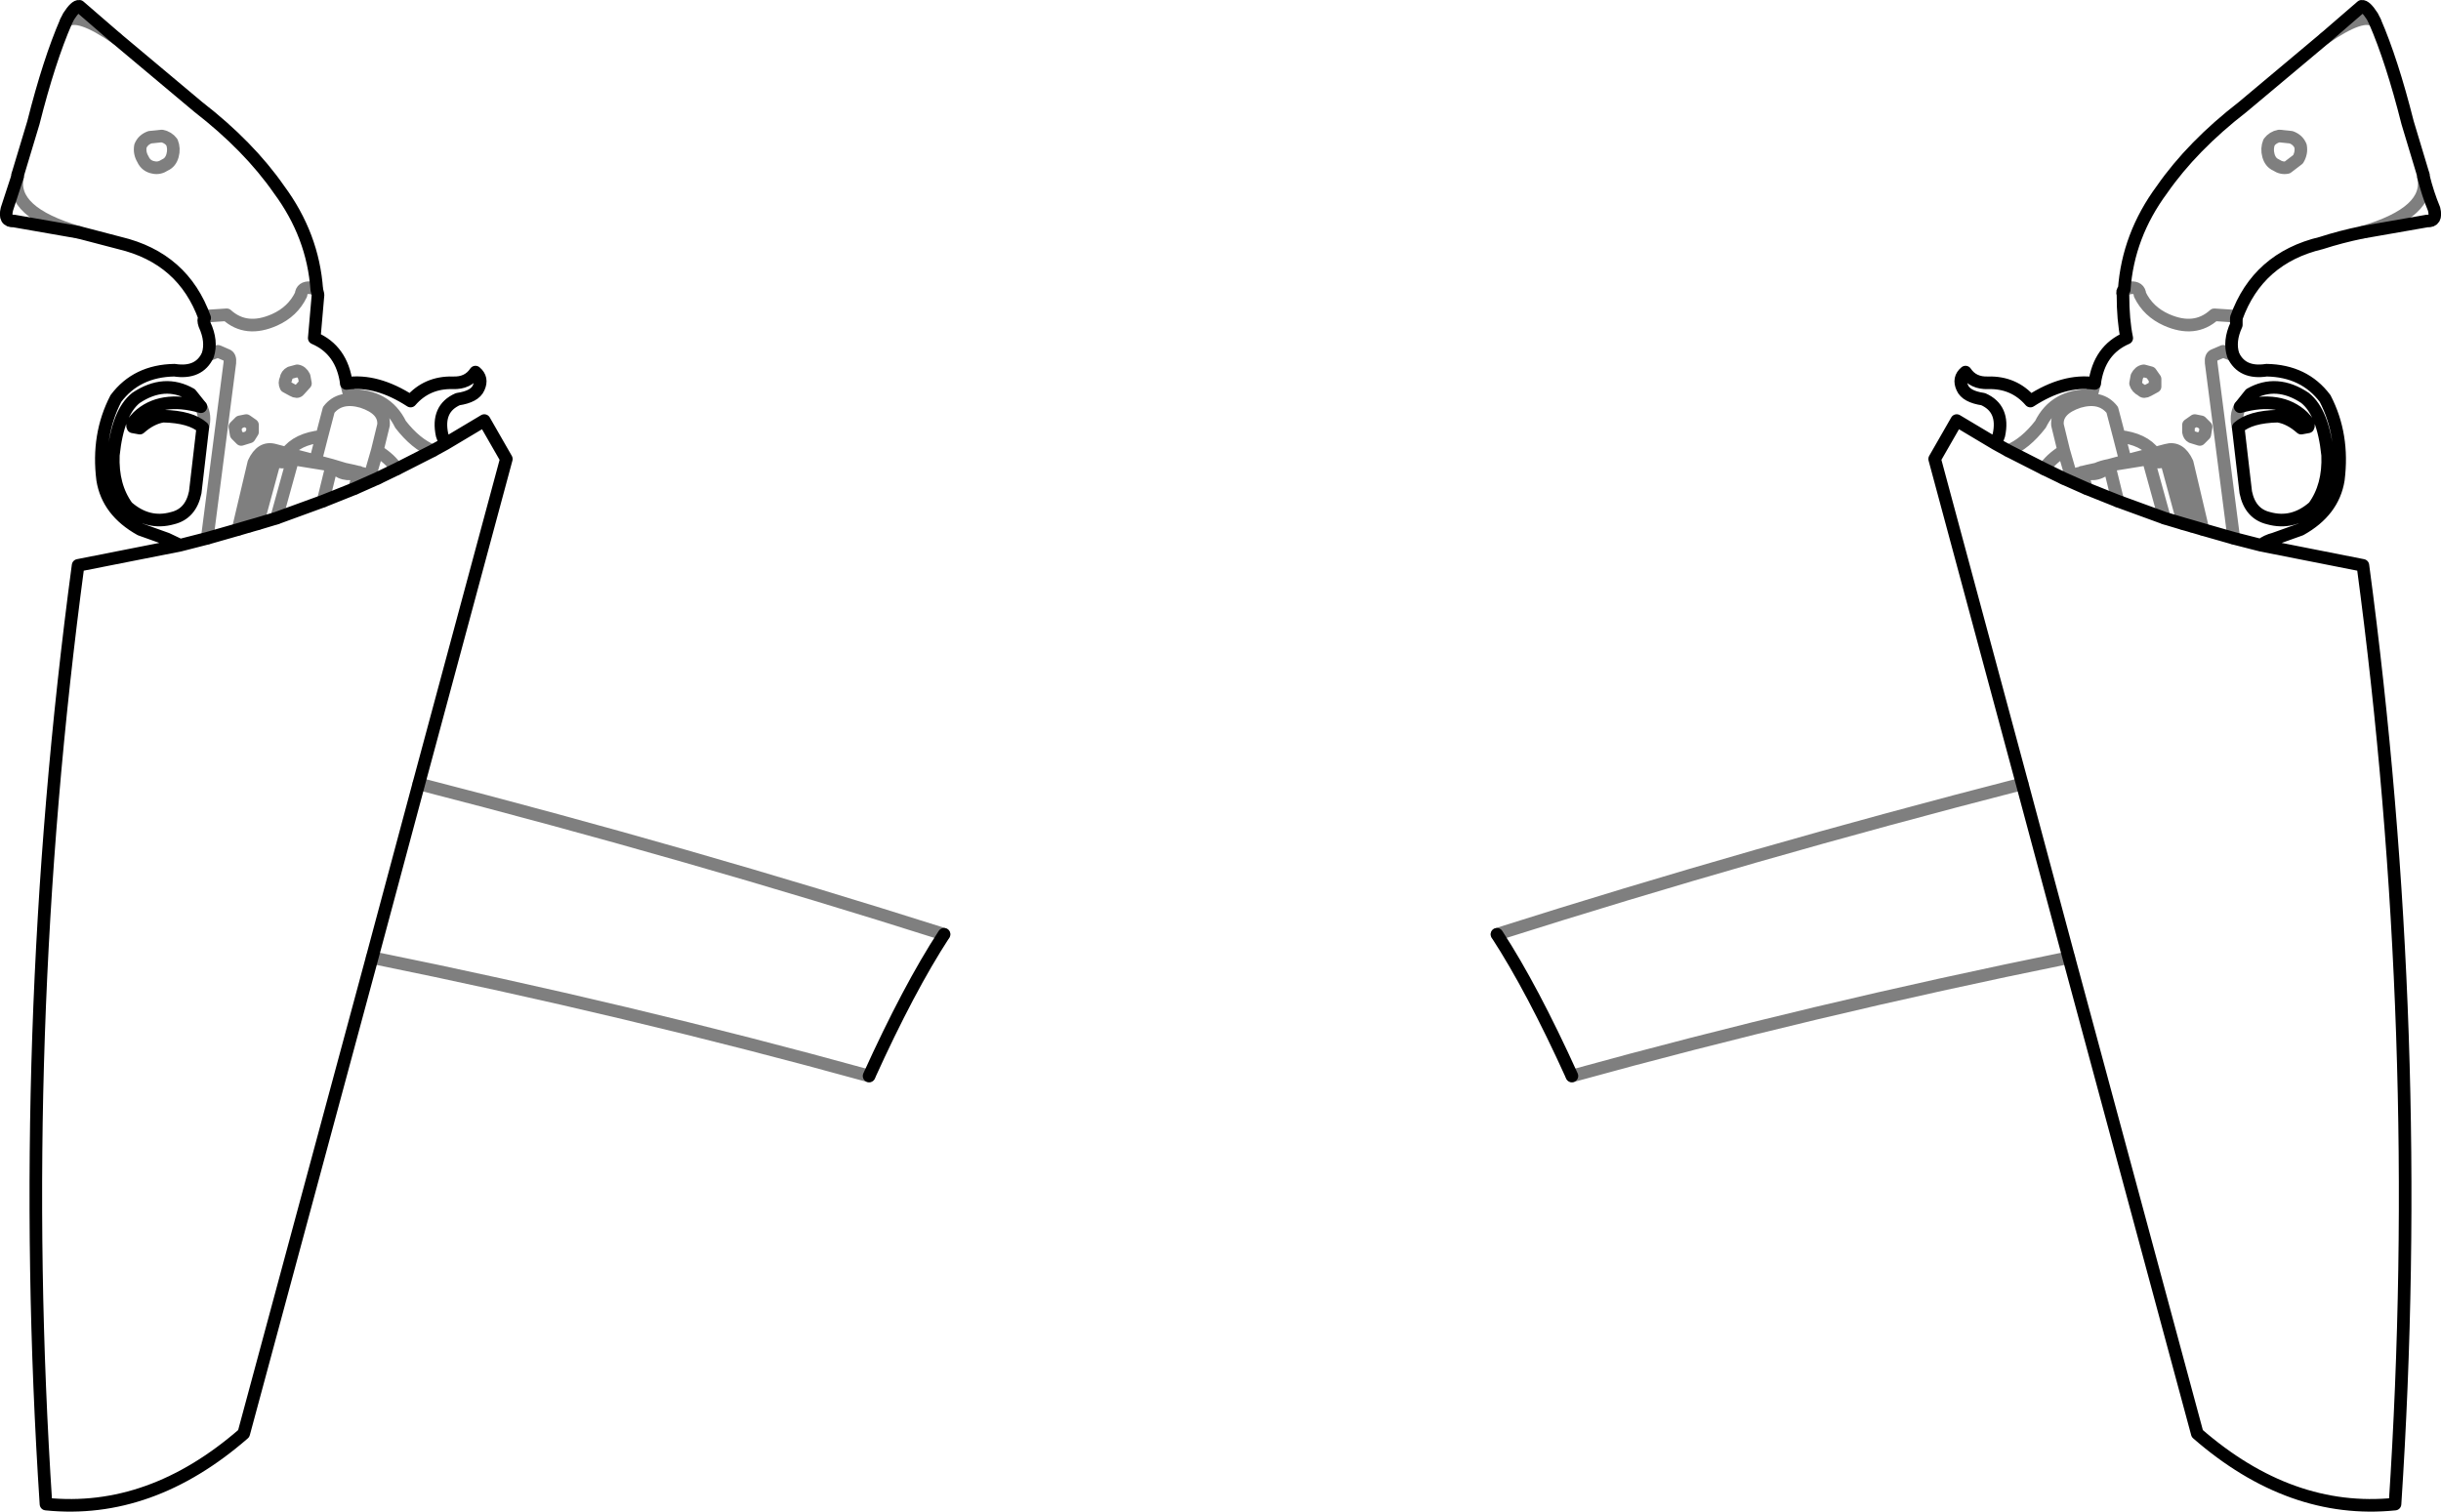 <?xml version="1.0" encoding="UTF-8" standalone="no"?>
<svg xmlns:xlink="http://www.w3.org/1999/xlink" height="120.05px" width="193.8px" xmlns="http://www.w3.org/2000/svg">
  <g transform="matrix(1.0, 0.0, 0.0, 1.0, -303.0, -327.85)">
    <path d="M304.4 341.75 L305.65 337.6 Q306.9 332.65 308.25 329.55 L308.45 329.15 Q309.0 328.3 309.3 328.35 L312.25 330.9 318.75 336.35 Q322.75 339.45 325.15 342.9 327.85 346.55 328.15 350.85 L328.25 351.25 327.95 354.7 Q330.15 355.65 330.5 358.3 332.9 357.95 335.6 359.7 336.9 358.2 338.95 358.25 340.15 358.3 340.75 357.4 341.35 357.9 341.0 358.65 340.7 359.35 339.35 359.55 337.65 360.3 338.1 362.4 L338.35 363.1 341.45 361.25 343.2 364.3 336.25 390.1 332.55 403.9 322.35 441.7 Q314.95 448.15 306.65 447.3 304.2 410.05 309.2 372.75 L317.3 371.15 316.25 370.65 314.15 369.9 Q311.55 368.45 311.15 365.95 310.7 362.4 312.2 359.5 313.85 357.3 316.85 357.25 318.8 357.55 319.5 356.05 319.85 354.95 319.25 353.65 319.1 353.2 319.25 353.1 317.55 348.35 312.5 347.15 L309.25 346.3 304.1 345.4 Q303.3 345.45 303.55 344.45 L304.4 341.85 M377.95 402.05 Q375.15 406.35 372.0 413.3 M334.5 365.1 L337.35 363.65 M322.75 369.65 L323.45 369.45 324.95 369.0 M334.5 365.1 L333.05 365.8 332.95 365.85 331.15 366.65 328.65 367.65 324.95 369.0 M338.35 363.1 L337.35 363.65 M487.55 330.9 L481.05 336.35 Q477.05 339.45 474.65 342.9 471.95 346.55 471.65 350.85 471.45 350.95 471.55 351.25 471.55 353.25 471.85 354.7 469.65 355.65 469.3 358.3 466.9 357.95 464.2 359.7 462.9 358.2 460.85 358.25 459.65 358.3 459.05 357.4 458.45 357.9 458.8 358.65 459.1 359.35 460.45 359.55 462.15 360.3 461.7 362.4 L461.45 363.1 458.35 361.25 456.6 364.3 463.55 390.1 467.25 403.9 477.45 441.7 Q484.85 448.15 493.15 447.3 495.6 410.05 490.6 372.75 L482.5 371.15 Q482.95 370.8 483.55 370.65 L485.65 369.9 Q488.25 368.45 488.65 365.95 489.1 362.4 487.6 359.5 485.95 357.3 482.95 357.25 481.0 357.55 480.3 356.05 479.95 354.95 480.55 353.65 L480.55 353.1 Q482.25 348.35 487.3 347.15 488.85 346.65 490.55 346.3 L495.7 345.4 Q496.5 345.45 496.25 344.45 495.75 343.25 495.4 341.85 M495.4 341.75 L494.15 337.6 Q492.9 332.65 491.55 329.55 M487.55 330.9 L490.5 328.35 Q490.8 328.3 491.35 329.15 L491.55 329.55 M480.35 370.6 L482.5 371.15 M480.35 370.6 L477.9 369.9 477.05 369.65 476.35 369.45 474.85 369.0 471.15 367.65 468.65 366.65 466.85 365.85 466.75 365.8 465.3 365.1 462.45 363.65 461.45 363.1 M483.85 360.9 Q481.65 360.95 480.7 361.8 L481.3 366.95 Q481.65 368.65 483.1 369.0 485.05 369.55 486.7 368.1 487.9 366.45 487.8 364.0 487.45 360.6 486.0 359.45 483.75 357.95 481.65 359.15 L480.85 360.15 Q484.05 359.25 485.85 360.95 486.4 361.5 486.25 361.75 L485.7 361.85 Q484.8 361.05 483.85 360.9 M319.1 361.8 L318.5 366.95 Q318.15 368.65 316.7 369.0 314.75 369.55 313.1 368.1 311.9 366.45 312.0 364.0 312.35 360.6 313.8 359.45 316.05 357.95 318.15 359.15 L318.95 360.15 M319.1 361.8 Q318.15 360.95 315.95 360.9 315.0 361.05 314.1 361.85 L313.55 361.75 Q313.4 361.5 313.95 360.95 315.75 359.25 318.95 360.15 M322.75 369.65 L321.9 369.9 319.45 370.6 317.3 371.15 M421.85 402.05 Q424.65 406.35 427.8 413.3" fill="none" stroke="#000000" stroke-linecap="round" stroke-linejoin="round" stroke-width="1.0"/>
    <path d="M336.25 390.1 Q357.65 395.6 377.95 402.05 M372.0 413.3 Q353.0 408.05 332.55 403.9 M304.4 341.85 L304.4 341.75 M328.15 350.85 L327.65 350.7 Q326.95 350.65 326.9 351.25 326.25 352.6 324.8 353.25 322.55 354.25 321.0 352.85 L319.45 352.95 319.25 353.1 M326.05 357.45 L326.6 357.3 Q326.95 357.35 327.15 357.75 L327.25 358.3 326.75 358.85 Q326.6 359.05 326.25 358.85 L325.7 358.55 Q325.55 358.25 325.7 357.95 325.75 357.6 326.05 357.45 M321.9 369.9 L323.15 364.6 Q323.75 363.3 324.8 363.6 L325.75 363.85 Q326.6 362.7 328.55 362.5 L329.1 360.4 Q330.0 359.25 331.75 359.75 333.55 360.35 333.45 361.6 L332.95 363.65 Q334.05 364.35 334.5 365.1 M337.35 363.65 Q336.0 363.1 334.8 361.55 333.65 359.2 330.75 359.25 L330.5 358.3 M325.75 363.85 L328.05 364.45 328.55 362.5 M323.45 369.45 L324.85 364.3 324.15 364.5 322.75 369.65 M324.95 369.0 L326.25 364.3 Q325.25 364.8 324.85 364.3 M333.05 365.8 L332.4 365.55 331.95 365.5 332.95 365.85 M331.95 365.5 L331.8 365.45 331.55 365.4 331.5 365.35 331.15 366.65 M331.05 365.25 L330.35 365.1 329.35 364.8 Q330.2 365.8 331.5 365.35 L331.45 365.35 331.05 365.25 M328.65 367.65 L329.35 364.8 326.25 364.3 M329.35 364.8 L328.05 364.45 M332.95 363.65 L332.4 365.55 M485.45 340.5 Q485.75 340.0 485.65 339.45 485.45 338.95 484.9 338.75 L483.95 338.65 Q483.45 338.75 483.15 339.15 482.95 339.65 483.1 340.2 483.25 340.75 483.7 340.95 484.15 341.25 484.6 341.15 L485.45 340.5 M471.65 350.85 L472.15 350.7 Q472.85 350.65 472.9 351.25 473.55 352.6 475.0 353.25 477.25 354.25 478.8 352.85 L480.35 352.95 480.55 353.1 M490.55 346.3 Q496.05 344.7 495.4 341.85 L495.4 341.75 M491.55 329.55 Q490.65 328.75 487.55 330.9 M480.3 356.05 L479.5 355.75 478.8 356.05 Q478.5 356.15 478.55 356.65 L480.35 370.6 M469.3 358.3 L469.05 359.25 Q466.15 359.2 465.0 361.55 463.8 363.1 462.45 363.65 M472.65 357.75 L472.55 358.3 Q472.65 358.65 473.05 358.85 473.2 359.05 473.55 358.85 L474.1 358.55 474.1 357.95 473.75 357.45 473.2 357.3 Q472.85 357.35 472.65 357.75 M477.9 369.9 L476.65 364.6 Q476.05 363.3 475.0 363.6 L474.05 363.85 471.75 364.45 470.45 364.8 473.55 364.3 Q474.55 364.8 474.95 364.3 L475.65 364.5 477.05 369.65 M474.05 363.85 Q473.2 362.7 471.25 362.5 L471.75 364.45 M471.25 362.5 L470.7 360.4 Q469.8 359.25 468.05 359.75 466.25 360.35 466.35 361.6 L466.85 363.65 467.4 365.55 467.85 365.5 468.0 365.45 468.25 365.4 468.3 365.35 468.35 365.35 468.75 365.25 469.45 365.1 Q469.9 364.9 470.45 364.8 L471.15 367.65 M470.45 364.8 Q469.6 365.8 468.3 365.35 L468.65 366.65 M466.75 365.8 L467.4 365.55 M466.85 365.85 L467.85 365.5 M474.85 369.0 L473.55 364.3 M480.7 361.8 Q480.45 360.85 480.85 360.15 M477.75 361.35 L477.25 361.25 476.75 361.6 476.75 362.15 Q476.8 362.45 477.0 362.55 L477.65 362.75 478.05 362.35 478.15 361.75 477.75 361.35 M476.35 369.45 L474.95 364.3 M466.85 363.65 Q465.75 364.35 465.3 365.1 M308.25 329.55 Q309.15 328.75 312.25 330.9 M309.25 346.3 Q303.75 344.7 304.4 341.85 M314.9 338.75 L315.85 338.65 Q316.35 338.75 316.65 339.15 316.85 339.65 316.7 340.2 316.55 340.75 316.1 340.95 315.65 341.25 315.2 341.15 314.6 341.05 314.35 340.5 314.05 340.0 314.15 339.45 314.35 338.95 314.9 338.75 M319.45 370.6 L321.25 356.65 Q321.3 356.15 321.0 356.05 L320.3 355.75 319.5 356.05 M318.95 360.15 Q319.35 360.85 319.1 361.8 M322.05 361.35 L322.55 361.25 323.05 361.6 323.05 362.15 322.8 362.55 322.15 362.75 321.75 362.35 321.65 361.75 322.05 361.35 M427.8 413.3 Q446.8 408.05 467.25 403.9 M463.55 390.1 Q442.15 395.6 421.85 402.05" fill="none" stroke="#000000" stroke-linecap="round" stroke-linejoin="round" stroke-opacity="0.502" stroke-width="1.0"/>
  </g>
</svg>
